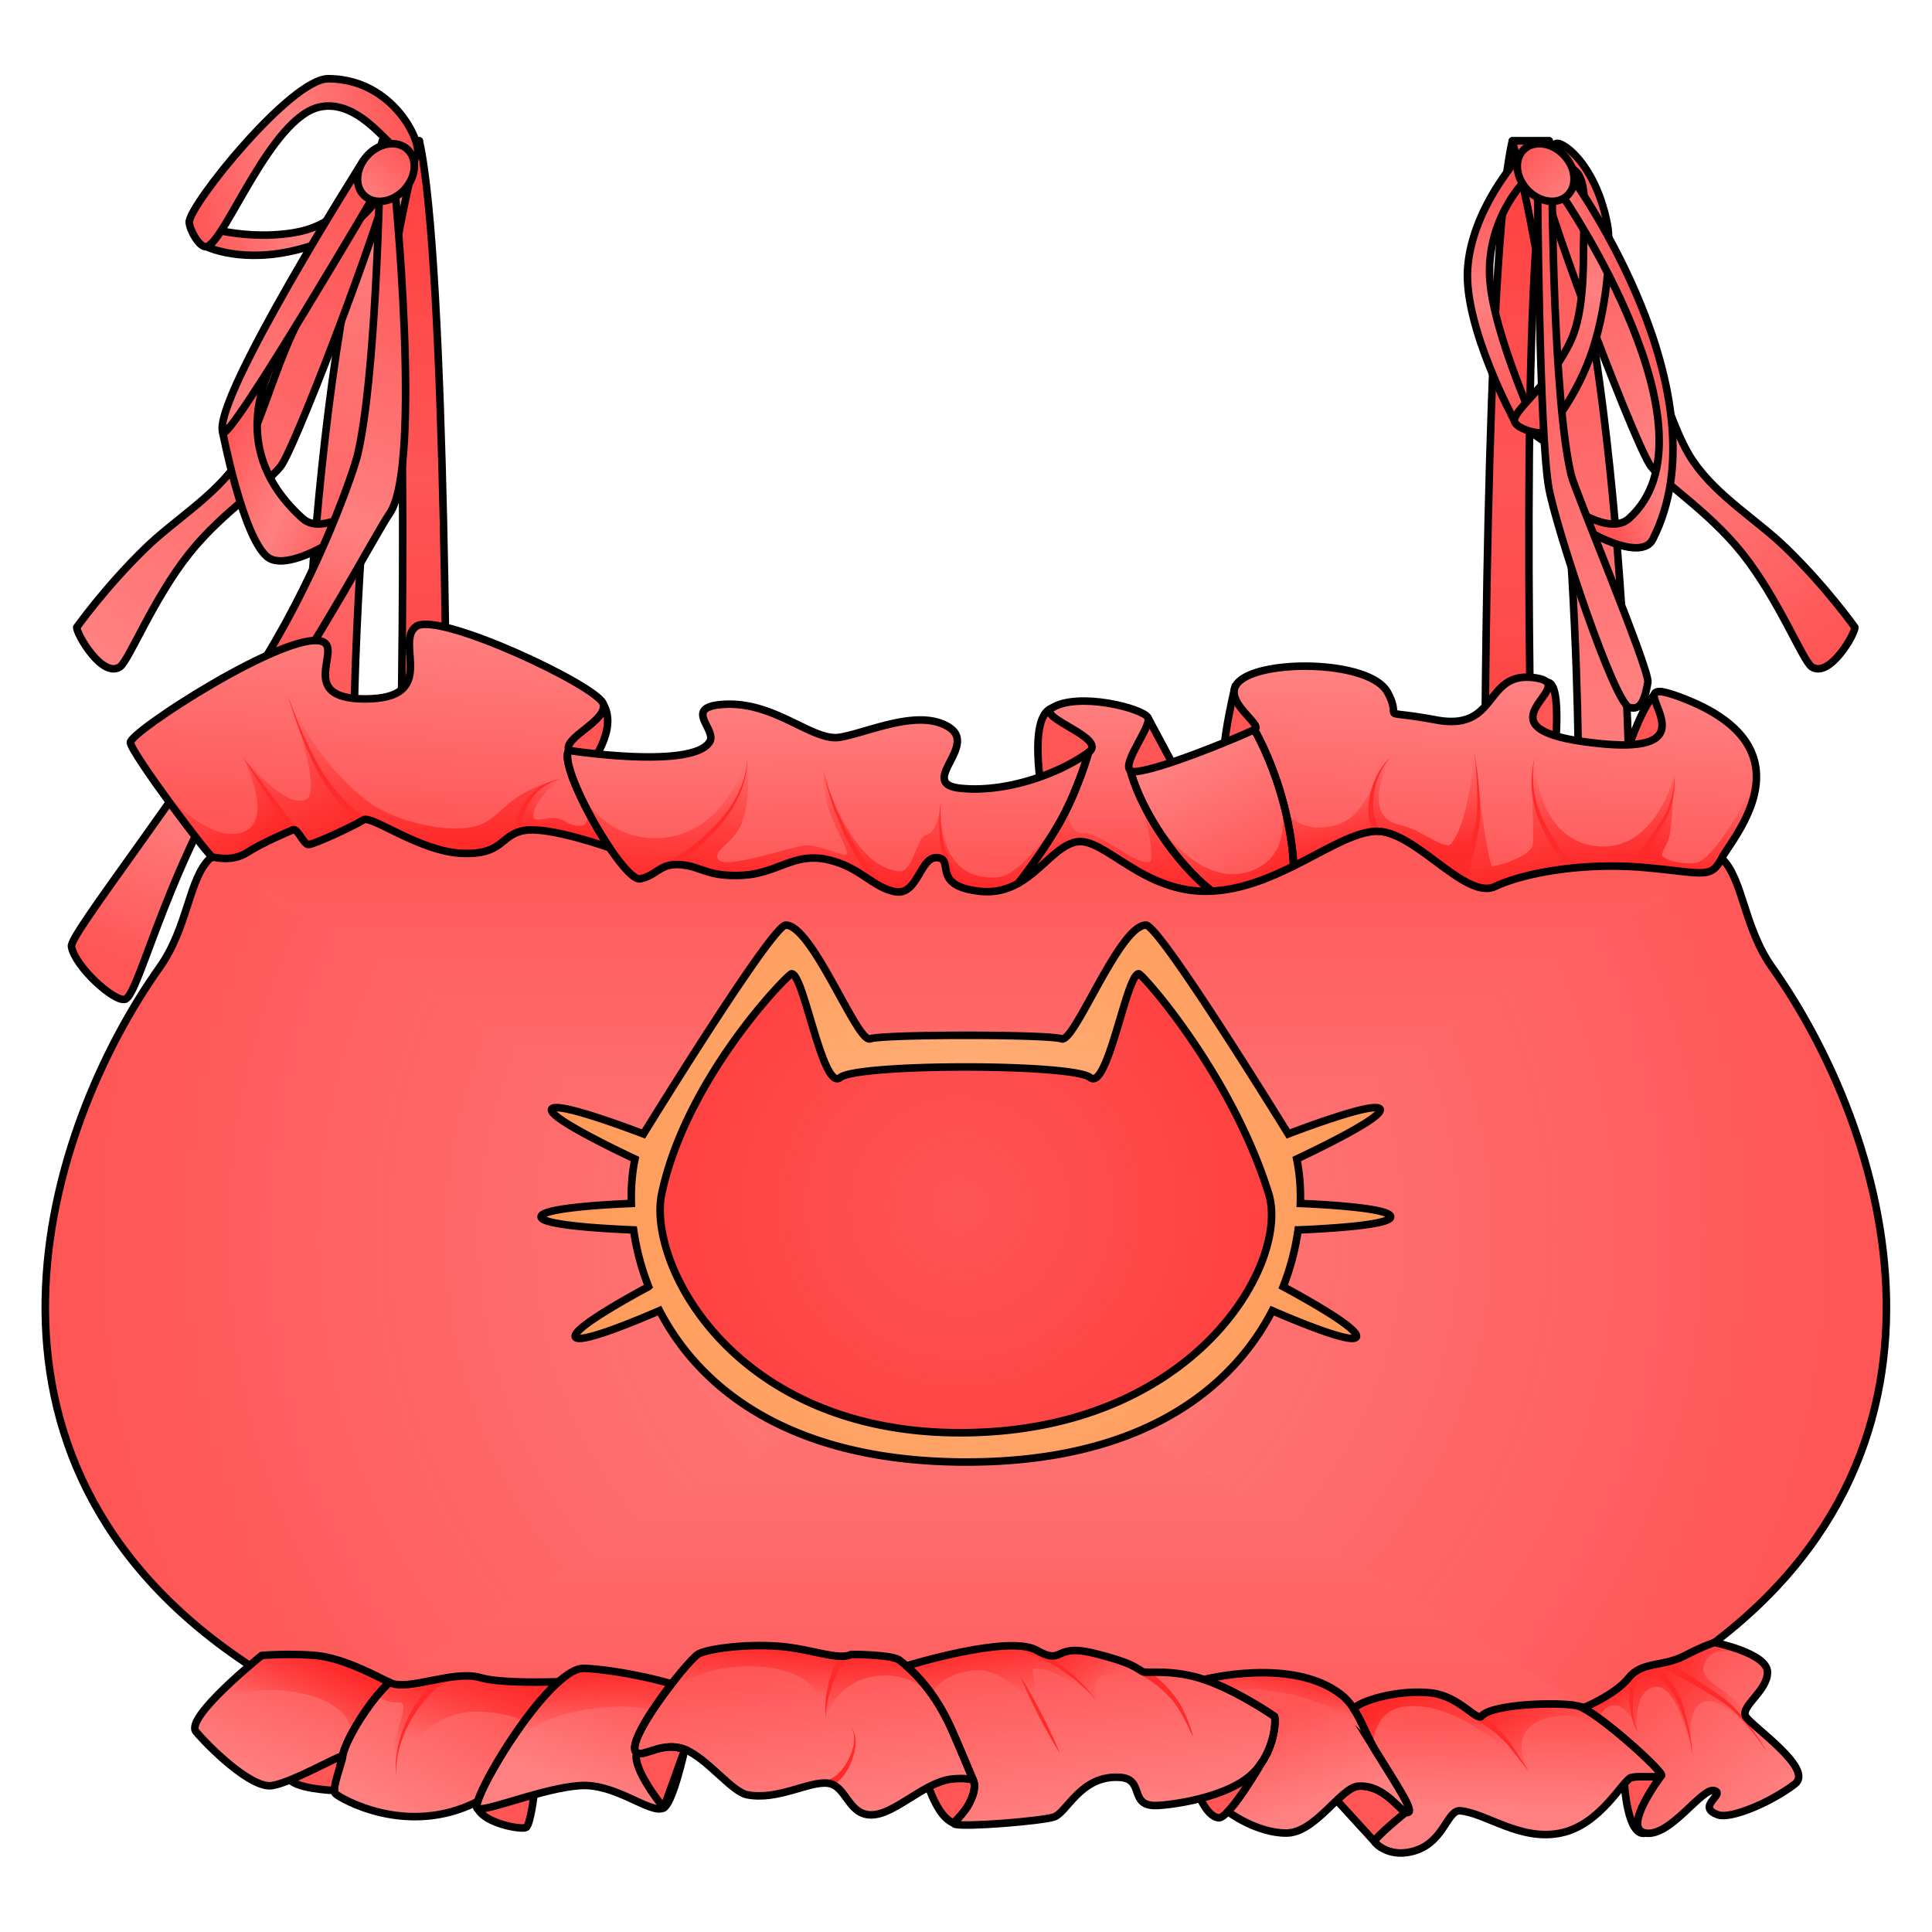 <svg xmlns="http://www.w3.org/2000/svg" xmlns:xlink="http://www.w3.org/1999/xlink" viewBox="0 0 256 256">
    <defs>
        <linearGradient id="innoGrad6">
            <stop offset="0" stop-color="#ff2a2a" stop-opacity="0"/>
            <stop offset="1" stop-color="#ff2a2a" stop-opacity=".402"/>
        </linearGradient>
        <linearGradient id="innoGrad7">
            <stop offset="0" stop-color="#ff2a2a" stop-opacity="0"/>
            <stop offset="1" stop-color="#ff2a2a" stop-opacity=".5"/>
        </linearGradient>
        <linearGradient id="innoGrad5">
            <stop offset="0" stop-color="#ff2a2a" stop-opacity=".502"/>
            <stop offset=".385" stop-color="#ff2a2a" stop-opacity="0"/>
            <stop offset=".577" stop-color="#ff2a2a" stop-opacity=".502"/>
            <stop offset=".77" stop-color="#ff2a2a" stop-opacity="0"/>
            <stop offset="1" stop-color="#ff2a2a" stop-opacity=".502"/>
        </linearGradient>
        <linearGradient id="innoGrad4">
            <stop offset="0" stop-color="#ff2a2a" stop-opacity=".502"/>
            <stop offset=".5" stop-color="#ff2a2a" stop-opacity="0"/>
            <stop offset="1" stop-color="#ff2a2a" stop-opacity=".502"/>
        </linearGradient>
        <linearGradient id="innoGrad3">
            <stop offset="0" stop-color="#ff2a2a"/>
            <stop offset="1" stop-color="#ff2a2a" stop-opacity="0"/>
        </linearGradient>
        <linearGradient id="innoGrad2">
            <stop offset="0" stop-color="#ff7f2a" stop-opacity="0"/>
            <stop offset="1" stop-color="#ff7f2a" stop-opacity=".502"/>
        </linearGradient>
        <linearGradient id="innoGrad1">
            <stop offset="0" stop-color="#ff2a2a" stop-opacity="0"/>
            <stop offset="1" stop-color="#ff2a2a" stop-opacity=".502"/>
        </linearGradient>
        <radialGradient id="radialGradient1139" cx="135.506" cy="186.841" r="79.465" fx="135.506" fy="186.841" gradientTransform="matrix(0 .578 -.58 0 235.449 94.955)" gradientUnits="userSpaceOnUse" xlink:href="#innoGrad1"/>
        <linearGradient id="linearGradient1162" x1="127.197" x2="127.197" y1="178.156" y2="246.185" gradientUnits="userSpaceOnUse" xlink:href="#innoGrad6"/>
        <linearGradient id="linearGradient1164" x1="129.466" x2="129.466" y1="189.246" y2="116.749" gradientUnits="userSpaceOnUse" xlink:href="#innoGrad7"/>
        <radialGradient id="radialGradient1182" cx="128.663" cy="178.455" r="55.609" fx="128.663" fy="178.455" gradientTransform="matrix(-2.359 0 0 -2.366 432.136 599.937)" gradientUnits="userSpaceOnUse" xlink:href="#innoGrad1"/>
        <radialGradient id="radialGradient1190" cx="129.848" cy="177.734" r="55.782" fx="129.848" fy="177.734" gradientTransform="matrix(0 2.313 -2.296 0 537.983 -123.337)" gradientUnits="userSpaceOnUse" xlink:href="#innoGrad1"/>
        <radialGradient id="radialGradient1215" cx="127.999" cy="171.553" r="60.893" fx="127.999" fy="171.553" gradientTransform="matrix(0 1 -1.008 0 300.875 43.554)" gradientUnits="userSpaceOnUse" xlink:href="#innoGrad2"/>
        <linearGradient id="linearGradient1244" x1="191.695" x2="197.612" y1="242.336" y2="254.268" gradientUnits="userSpaceOnUse" xlink:href="#innoGrad3"/>
        <linearGradient id="linearGradient1258" x1="173.962" x2="173.082" y1="239.479" y2="244.177" gradientUnits="userSpaceOnUse" xlink:href="#innoGrad3"/>
        <linearGradient id="linearGradient1266" x1="126.741" x2="128.013" y1="236.306" y2="244.171" gradientUnits="userSpaceOnUse" xlink:href="#innoGrad3"/>
        <linearGradient id="linearGradient1274" x1="73.8" x2="74.373" y1="239.134" y2="247.763" gradientUnits="userSpaceOnUse" xlink:href="#innoGrad3"/>
        <linearGradient id="linearGradient1282" x1="63.737" x2="59.555" y1="240.743" y2="252.632" gradientUnits="userSpaceOnUse" xlink:href="#innoGrad3"/>
        <linearGradient id="linearGradient1290" x1="52.79" x2="47.393" y1="241.359" y2="251.234" gradientUnits="userSpaceOnUse" xlink:href="#innoGrad3"/>
        <linearGradient id="linearGradient1298" x1="218.585" x2="221.499" y1="243.069" y2="247.95" gradientUnits="userSpaceOnUse" xlink:href="#innoGrad3"/>
        <linearGradient id="linearGradient1306" x1="225.625" x2="236.745" y1="238.215" y2="249.006" gradientUnits="userSpaceOnUse" xlink:href="#innoGrad3"/>
        <linearGradient id="linearGradient1314" x1="223.464" x2="225.859" y1="239.34" y2="250.727" gradientUnits="userSpaceOnUse" xlink:href="#innoGrad3"/>
        <linearGradient id="linearGradient1322" x1="227.982" x2="240.406" y1="238.068" y2="239.492" gradientUnits="userSpaceOnUse" xlink:href="#innoGrad3"/>
        <linearGradient id="linearGradient1330" x1="201.644" x2="208.188" y1="245.273" y2="253.89" gradientUnits="userSpaceOnUse" xlink:href="#innoGrad3"/>
        <linearGradient id="linearGradient1338" x1="139.838" x2="146.589" y1="236.745" y2="243.553" gradientUnits="userSpaceOnUse" xlink:href="#innoGrad3"/>
        <linearGradient id="linearGradient1346" x1="110.805" x2="111.266" y1="237.315" y2="245.644" gradientUnits="userSpaceOnUse" xlink:href="#innoGrad3"/>
        <linearGradient id="linearGradient1354" x1="98.556" x2="98.053" y1="236.003" y2="242.331" gradientUnits="userSpaceOnUse" xlink:href="#innoGrad3"/>
        <linearGradient id="linearGradient1362" x1="36.274" x2="31.81" y1="237.317" y2="246.665" gradientUnits="userSpaceOnUse" xlink:href="#innoGrad3"/>
        <linearGradient id="linearGradient1406" x1="28.923" x2="35.501" y1="255.231" y2="237.014" gradientUnits="userSpaceOnUse" xlink:href="#innoGrad1"/>
        <linearGradient id="linearGradient1414" x1="73.788" x2="79.071" y1="255.568" y2="239.912" gradientUnits="userSpaceOnUse" xlink:href="#innoGrad1"/>
        <linearGradient id="linearGradient1422" x1="48.207" x2="58.592" y1="260.101" y2="240.158" gradientUnits="userSpaceOnUse" xlink:href="#innoGrad1"/>
        <linearGradient id="linearGradient1430" x1="199.834" x2="200.031" y1="258.86" y2="246.028" gradientUnits="userSpaceOnUse" xlink:href="#innoGrad1"/>
        <linearGradient id="linearGradient1438" x1="185.275" x2="181.381" y1="256.055" y2="242.803" gradientUnits="userSpaceOnUse" xlink:href="#innoGrad1"/>
        <linearGradient id="linearGradient1446" x1="140.84" x2="138.203" y1="260.282" y2="236.504" gradientUnits="userSpaceOnUse" xlink:href="#innoGrad1"/>
        <linearGradient id="linearGradient1456" x1="114.287" x2="111.716" y1="260.122" y2="237.07" gradientUnits="userSpaceOnUse" xlink:href="#innoGrad1"/>
        <linearGradient id="linearGradient1464" x1="244.885" x2="229.918" y1="256.034" y2="237.242" gradientUnits="userSpaceOnUse" xlink:href="#innoGrad1"/>
        <linearGradient id="linearGradient1482" x1="12.33" x2="240.392" y1="114.615" y2="114.615" gradientUnits="userSpaceOnUse" xlink:href="#innoGrad3"/>
        <linearGradient id="linearGradient1484" x1="168.262" x2="161.636" y1="127.361" y2="112.234" gradientUnits="userSpaceOnUse" xlink:href="#innoGrad3"/>
        <linearGradient id="linearGradient1486" x1="148.478" x2="148.277" y1="128.421" y2="113.615" gradientUnits="userSpaceOnUse" xlink:href="#innoGrad3"/>
        <linearGradient id="linearGradient1488" x1="229.4" x2="236.077" y1="124.97" y2="112.697" gradientUnits="userSpaceOnUse" xlink:href="#innoGrad3"/>
        <linearGradient id="linearGradient1490" x1="42.086" x2="31.547" y1="118.859" y2="100.553" gradientUnits="userSpaceOnUse" xlink:href="#innoGrad3"/>
        <linearGradient id="linearGradient1492" x1="26.296" x2="17.206" y1="122.344" y2="110.276" gradientUnits="userSpaceOnUse" xlink:href="#innoGrad3"/>
        <linearGradient id="linearGradient1494" x1="53.822" x2="52.189" y1="122.479" y2="99.971" gradientUnits="userSpaceOnUse" xlink:href="#innoGrad3"/>
        <linearGradient id="linearGradient1496" x1="81.483" x2="82.29" y1="127.903" y2="110.547" gradientUnits="userSpaceOnUse" xlink:href="#innoGrad3"/>
        <linearGradient id="linearGradient1498" x1="100.194" x2="102.9" y1="127.361" y2="110.005" gradientUnits="userSpaceOnUse" xlink:href="#innoGrad3"/>
        <linearGradient id="linearGradient1500" x1="116.305" x2="116.731" y1="127.575" y2="110.276" gradientUnits="userSpaceOnUse" xlink:href="#innoGrad3"/>
        <linearGradient id="linearGradient1502" x1="127.489" x2="128.405" y1="127.626" y2="115.765" gradientUnits="userSpaceOnUse" xlink:href="#innoGrad3"/>
        <linearGradient id="linearGradient1504" x1="193.349" x2="194.29" y1="122.669" y2="109.327" gradientUnits="userSpaceOnUse" xlink:href="#innoGrad3"/>
        <linearGradient id="linearGradient1506" x1="206.5" x2="204.215" y1="126.818" y2="109.491" gradientUnits="userSpaceOnUse" xlink:href="#innoGrad3"/>
        <linearGradient id="linearGradient1508" x1="218.703" x2="217.884" y1="124.649" y2="109.734" gradientUnits="userSpaceOnUse" xlink:href="#innoGrad3"/>
        <linearGradient id="linearGradient1510" x1="181.55" x2="179.375" y1="123.022" y2="112.988" gradientUnits="userSpaceOnUse" xlink:href="#innoGrad3"/>
        <linearGradient id="linearGradient1512" x1="71.177" x2="72.014" y1="120.039" y2="112.24" gradientUnits="userSpaceOnUse" xlink:href="#innoGrad3"/>
        <linearGradient id="linearGradient1547" x1="160.982" x2="169.441" y1="109.078" y2="127.383" gradientUnits="userSpaceOnUse" xlink:href="#innoGrad1"/>
        <linearGradient id="linearGradient1555" x1="147.144" x2="147.101" y1="101.765" y2="123.596" gradientUnits="userSpaceOnUse" xlink:href="#innoGrad1"/>
        <linearGradient id="linearGradient1563" x1="204.371" x2="202.974" y1="99.752" y2="128.498" gradientUnits="userSpaceOnUse" xlink:href="#innoGrad1"/>
        <linearGradient id="linearGradient1571" x1="93.787" x2="93.881" y1="101.327" y2="127.597" gradientUnits="userSpaceOnUse" xlink:href="#innoGrad1"/>
        <linearGradient id="linearGradient1579" x1="51.4" x2="49.345" y1="90.775" y2="121.073" gradientUnits="userSpaceOnUse" xlink:href="#innoGrad1"/>
        <linearGradient id="linearGradient1605" x1="50.297" x2="50.297" y1="21.887" y2="117.928" gradientUnits="userSpaceOnUse" xlink:href="#innoGrad4"/>
        <linearGradient id="linearGradient1607" x1="50.297" x2="40.88" y1="21.887" y2="116.887" gradientUnits="userSpaceOnUse" xlink:href="#innoGrad1"/>
        <linearGradient id="linearGradient1656" x1="1.589" x2="44.646" y1="91.053" y2="28.315" gradientUnits="userSpaceOnUse" xlink:href="#innoGrad1"/>
        <linearGradient id="linearGradient1664" x1="17.089" x2="46.67" y1="32.858" y2="24.995" gradientUnits="userSpaceOnUse" xlink:href="#innoGrad4"/>
        <linearGradient id="linearGradient1672" x1="17.589" x2="50.59" y1="33.428" y2="24.996" gradientUnits="userSpaceOnUse" xlink:href="#innoGrad4"/>
        <linearGradient id="linearGradient1680" x1="22.34" x2="44.188" y1="63.303" y2="72.915" gradientUnits="userSpaceOnUse" xlink:href="#innoGrad4"/>
        <linearGradient id="linearGradient1696" x1="22.34" x2="41.525" y1="63.303" y2="27.557" gradientUnits="userSpaceOnUse" xlink:href="#innoGrad1"/>
        <linearGradient id="linearGradient1712" x1="44.061" x2=".522" y1="30.437" y2="136.574" gradientUnits="userSpaceOnUse" xlink:href="#innoGrad5"/>
        <linearGradient id="linearGradient1732" x1="6.786" x2="16.787" y1="51.304" y2="51.304" gradientUnits="userSpaceOnUse" xlink:href="#innoGrad1"/>
        <linearGradient id="linearGradient1784" x1="205.69" x2="201.773" y1="21.887" y2="116.886" gradientUnits="userSpaceOnUse" xlink:href="#innoGrad4"/>
        <linearGradient id="linearGradient1792" x1="215.12" x2="205.689" y1="116.886" y2="21.886" gradientUnits="userSpaceOnUse" xlink:href="#innoGrad1"/>
        <linearGradient id="linearGradient1800" x1="254.398" x2="211.341" y1="91.053" y2="28.316" gradientUnits="userSpaceOnUse" xlink:href="#innoGrad4"/>
        <linearGradient id="linearGradient1808" x1="207.148" x2="205.98" y1="27.944" y2="61.627" gradientUnits="userSpaceOnUse" xlink:href="#innoGrad4"/>
        <linearGradient id="linearGradient1816" x1="210.94" x2="205.98" y1="21.887" y2="61.627" gradientUnits="userSpaceOnUse" xlink:href="#innoGrad4"/>
        <linearGradient id="linearGradient1824" x1="211.417" x2="225.783" y1="53.649" y2="48.225" gradientUnits="userSpaceOnUse" xlink:href="#innoGrad4"/>
        <linearGradient id="linearGradient1832" x1="224.773" x2="211.341" y1="98.12" y2="28.316" gradientUnits="userSpaceOnUse" xlink:href="#innoGrad1"/>
        <linearGradient id="linearGradient1840" x1="-167.866" x2="-157.866" y1="135.842" y2="135.842" gradientUnits="userSpaceOnUse" xlink:href="#innoGrad1"/>
    </defs>
    <g stroke-width="1.073" transform="matrix(.932 0 0 .932 8.685 -1.732)">
        <path fill="#f55" d="M54.214 116.886s0-77.833-3.917-95h-5.25c4.475 16.166 2.417 95 2.417 95z"/>
        <path fill="url(#linearGradient1605)" stroke="#000000" stroke-linejoin="round" stroke-miterlimit="10" d="M54.214 116.886s0-77.833-3.917-95h-5.25c4.475 16.166 2.417 95 2.417 95z"/>
        <path fill="#ff8080" d="M33.554 119.408s.16-61.856 11.493-97.521h5.25c-10.087 38.833-9.417 95-9.417 95z"/>
        <path fill="url(#linearGradient1607)" stroke="#000000" stroke-linejoin="round" stroke-miterlimit="10" d="M33.554 119.408s.16-61.856 11.493-97.521h5.25c-10.087 38.833-9.417 95-9.417 95z"/>
        <path fill="#ff8080" d="M1.589 91.053c0 1 3.625 7.25 6.125 5.625 1.275-.829 4.669-9.577 9.875-16.125 5.004-6.292 11.82-10.361 13.236-12.75 2.889-4.875 15.889-39.459 15.264-41.417-.397-1.245-7.468 9.784-13.357 21.831-3.375 6.901-5.134 14.84-8.143 19.211-3.494 5.076-9.043 8.285-13.25 12.375-5.738 5.58-9.75 11.25-9.75 11.25z"/>
        <path fill="url(#linearGradient1656)" stroke="#000000" stroke-linejoin="round" stroke-miterlimit="10" d="M1.589 91.053c0 1 3.625 7.25 6.125 5.625 1.275-.829 4.669-9.577 9.875-16.125 5.004-6.292 11.82-10.361 13.236-12.75 2.889-4.875 15.889-39.459 15.264-41.417-.397-1.245-7.468 9.784-13.357 21.831-3.375 6.901-5.134 14.84-8.143 19.211-3.494 5.076-9.043 8.285-13.25 12.375-5.738 5.58-9.75 11.25-9.75 11.25z"/>
        <path fill="#ff8080" d="M41.525 27.557s-1.287 6.174-9.227 7.412c-7.94 1.238-14.709-1.541-14.709-1.541l2.438 3.5s5.096 2.498 13.178.375 10.856-6.866 10.856-6.866z"/>
        <path fill="url(#linearGradient1664)" stroke="#000000" stroke-linejoin="round" stroke-miterlimit="10" d="M41.525 27.557s-1.287 6.174-9.227 7.412c-7.94 1.238-14.709-1.541-14.709-1.541l2.438 3.5s5.096 2.498 13.178.375 10.856-6.866 10.856-6.866z"/>
        <path fill="#ff8080" d="M37.339 13.053c10.625 0 14.524 11.968 12.006 11.13l-3.131-1.887c-1.84-1.701-5.497-6.144-10-5.243-7.083 1.416-13.582 19.388-16.188 19.875-.988.185-2.438-2.459-2.438-3.5.001-2.427 14.46-20.375 19.751-20.375z"/>
        <path fill="url(#linearGradient1672)" stroke="#000000" stroke-linejoin="round" stroke-miterlimit="10" d="M37.339 13.053c10.625 0 14.524 11.968 12.006 11.13l-3.131-1.887c-1.84-1.701-5.497-6.144-10-5.243-7.083 1.416-13.582 19.388-16.188 19.875-.988.185-2.438-2.459-2.438-3.5.001-2.427 14.46-20.375 19.751-20.375z"/>
        <path fill="#ff8080" d="M32.056 49.265l-3.945 6.347-5.771 7.691s2.875 15 6.375 17.75 15.068-5.625 15.347-7.5c.279-1.875-6.94 5.107-10.38 2-13.468-12.164-1.626-26.288-1.626-26.288z"/>
        <path fill="url(#linearGradient1680)" stroke="#000000" stroke-linejoin="round" stroke-miterlimit="10" d="M32.056 49.265l-3.945 6.347-5.771 7.691s2.875 15 6.375 17.75 15.068-5.625 15.347-7.5c.279-1.875-6.94 5.107-10.38 2-13.468-12.164-1.626-26.288-1.626-26.288z"/>
        <path fill="#ff8080" d="M42.23 24.87S20.927 58.503 22.339 63.303c.625 2.125 22.75-35.746 22.75-35.746z"/>
        <path fill="url(#linearGradient1696)" stroke="#000000" stroke-linejoin="round" stroke-miterlimit="10" d="M42.23 24.87S20.927 58.503 22.339 63.303c.625 2.125 22.75-35.746 22.75-35.746z"/>
        <path fill="#ff8080" d="M46.714 27.557s4.044 40.371-.604 47.246c-2.184 3.231-9.502 17.32-19.271 31.375-12.25 17.625-16.261 37.124-18.375 37.75-1.5.444-7.125-4.625-7.625-7.5-.3-1.723 15.925-21.989 27.625-41.125 7.824-12.798 12.484-26.41 13.047-28.75 2.558-10.625 3.135-38.238 3.135-38.238z"/>
        <path fill="url(#linearGradient1712)" stroke="#000000" stroke-linejoin="round" stroke-miterlimit="10" d="M46.714 27.557s4.044 40.371-.604 47.246c-2.184 3.231-9.502 17.32-19.271 31.375-12.25 17.625-16.261 37.124-18.375 37.75-1.5.444-7.125-4.625-7.625-7.5-.3-1.723 15.925-21.989 27.625-41.125 7.824-12.798 12.484-26.41 13.047-28.75 2.558-10.625 3.135-38.238 3.135-38.238z"/>
        <ellipse cx="45.548" cy="26.386" fill="#ff8080" rx="4.5" ry="3.583" transform="rotate(-46.976 45.55 26.385)"/>
        <ellipse cx="11.786" cy="51.304" fill="url(#linearGradient1732)" stroke="#000000" stroke-linejoin="round" stroke-miterlimit="10" rx="4.5" ry="3.583" transform="rotate(-46.977)"/>
    </g>
    <g stroke-width="1.073" transform="matrix(.932 0 0 .932 8.685 -1.732)">
        <path fill="#f55" d="M201.773 116.886s0-77.833 3.916-95h5.25c-4.475 16.166-2.416 95-2.416 95z"/>
        <path fill="url(#linearGradient1784)" stroke="#000000" stroke-linejoin="round" stroke-miterlimit="10" d="M201.773 116.886s0-77.833 3.916-95h5.25c-4.475 16.166-2.416 95-2.416 95z"/>
        <path fill="#ff8080" d="M222.434 119.408s-.16-61.856-11.494-97.521h-5.25c10.088 38.833 9.418 95 9.418 95z"/>
        <path fill="url(#linearGradient1792)" stroke="#000000" stroke-linejoin="round" stroke-miterlimit="10" d="M222.434 119.408s-.16-61.856-11.494-97.521h-5.25c10.088 38.833 9.418 95 9.418 95z"/>
        <path fill="#ff8080" d="M254.398 91.053c0 1-3.625 7.25-6.125 5.625-1.275-.829-4.67-9.577-9.875-16.125-5.004-6.292-11.82-10.361-13.236-12.75-2.889-4.875-15.889-39.459-15.264-41.417.396-1.245 7.467 9.784 13.357 21.831 3.375 6.901 5.133 14.84 8.143 19.211 3.494 5.076 9.043 8.285 13.25 12.375 5.739 5.58 9.75 11.25 9.75 11.25z"/>
        <path fill="url(#linearGradient1800)" stroke="#000000" stroke-linejoin="round" stroke-miterlimit="10" d="M254.398 91.053c0 1-3.625 7.25-6.125 5.625-1.275-.829-4.67-9.577-9.875-16.125-5.004-6.292-11.82-10.361-13.236-12.75-2.889-4.875-15.889-39.459-15.264-41.417.396-1.245 7.467 9.784 13.357 21.831 3.375 6.901 5.133 14.84 8.143 19.211 3.494 5.076 9.043 8.285 13.25 12.375 5.739 5.58 9.75 11.25 9.75 11.25z"/>
        <path fill="#ff8080" d="M207.148 27.944s-4.963 5.079-4.684 13.109c.279 8.031 7.412 23.333 7.412 23.333l-3.896-2.759s-7.205-13.237-6.641-21.575c.563-8.337 7.018-15.509 7.018-15.509z"/>
        <path fill="url(#linearGradient1808)" stroke="#000000" stroke-linejoin="round" stroke-miterlimit="10" d="M207.148 27.944s-4.963 5.079-4.684 13.109c.279 8.031 7.412 23.333 7.412 23.333l-3.896-2.759s-7.205-13.237-6.641-21.575c.563-8.337 7.018-15.509 7.018-15.509z"/>
        <path fill="#ff8080" d="M219.215 33.803c-2-10.436-8.594-13.111-7.297-10.796l2.557 3.006c2.018 1.487 1.379 6.073 1.342 10.665-.023 2.829.08 9.48-1.756 13.5-2.85 6.245-8.088 9.837-8.08 11.45.004 1.005 2.873 1.932 3.896 1.735 1.156-.221 5.125-5.357 7.244-11.81 2.248-6.837 2.606-15.077 2.094-17.75z"/>
        <path fill="url(#linearGradient1816)" stroke="#000000" stroke-linejoin="round" stroke-miterlimit="10" d="M219.215 33.803c-2-10.436-8.594-13.111-7.297-10.796l2.557 3.006c2.018 1.487 1.379 6.073 1.342 10.665-.023 2.829.08 9.48-1.756 13.5-2.85 6.245-8.088 9.837-8.08 11.45.004 1.005 2.873 1.932 3.896 1.735 1.156-.221 5.125-5.357 7.244-11.81 2.248-6.837 2.606-15.077 2.094-17.75z"/>
        <path fill="#ff8080" d="M213.049 30.024l1.418-2.467s21.709 30.329 11.186 50.996c-2.02 3.966-13.447-3.125-13.727-5-.277-1.875 6.941 5.107 10.381 2 13.466-12.164-9.258-45.529-9.258-45.529z"/>
        <path fill="url(#linearGradient1824)" stroke="#000000" stroke-linejoin="round" stroke-miterlimit="10" d="M213.049 30.024l1.418-2.467s21.709 30.329 11.186 50.996c-2.02 3.966-13.447-3.125-13.727-5-.277-1.875 6.941 5.107 10.381 2 13.466-12.164-9.258-45.529-9.258-45.529z"/>
        <path fill="#ff8080" d="M209.273 27.557s.23 36.206 1.625 43.746c1.109 6 9.293 30.49 11.408 31.117 1.5.443 2.158-.676 2.658-3.551.299-1.723-10.342-27.142-10.904-29.481-2.557-10.625-2.719-41.072-2.719-41.072z"/>
        <path fill="url(#linearGradient1832)" stroke="#000000" stroke-linejoin="round" stroke-miterlimit="10" d="M209.273 27.557s.23 36.206 1.625 43.746c1.109 6 9.293 30.49 11.408 31.117 1.5.443 2.158-.676 2.658-3.551.299-1.723-10.342-27.142-10.904-29.481-2.557-10.625-2.719-41.072-2.719-41.072z"/>
        <ellipse cx="210.439" cy="26.386" fill="#ff8080" rx="4.5" ry="3.583" transform="rotate(-133.024 210.436 26.387)"/>
        <ellipse cx="-162.866" cy="135.842" fill="url(#linearGradient1840)" stroke="#000000" stroke-linejoin="round" stroke-miterlimit="10" rx="4.5" ry="3.583" transform="rotate(-133.023)"/>
    </g>
    <g stroke-width="1.073">
        <path fill="#f55" d="M61.638 116.58h148.145v87.48H61.638z"/>
        <path fill="url(#radialGradient1139)" d="M56.808 126.927h158.93v93.849H56.808z" transform="matrix(.932 0 0 .932 8.685 -1.732)"/>
        <path fill="#ff8080" d="M43.241 227.82l-10.74-7.5c-40.295-27.03-26.568-70.644-11.343-92.126 3.78-5.332 3.824-11.737 6.682-14.448l18.952-6.525h162.415l18.954 6.525c2.858 2.711 2.902 9.116 6.682 14.448 15.223 21.482 28.951 65.097-11.343 92.126l-10.74 7.5zm124.885-69.643c-4.927-15.846-16.756-29.129-17.212-29.129-1.626-.002-4.111 15.614-6.441 13.75-2.33-1.865-30.795-1.865-33.125 0-2.33 1.864-4.815-13.752-6.44-13.75-.457 0-13.95 13.75-17.212 29.13-1.976 9.322 9.619 32.023 40.214 31.692 30.596-.331 43.045-22.594 40.216-31.693z"/>
        <path fill="url(#linearGradient1162)" d="M147.316 202.089c-5.49 2.074-11.941 3.383-19.412 3.464-7.594.082-14.084-1.169-19.568-3.249l-71.265 43.963H218.93z" transform="matrix(.932 0 0 .932 8.685 -1.732)"/>
        <path fill="url(#linearGradient1164)" d="M103.228 140.303c1.743-.003 4.409 16.75 6.909 14.75s33.036-2 35.536 0 5.166-14.753 6.91-14.75c.427 0 10.087 10.79 16.071 24.791l66.799-41.208-20.334-7H40.88l-20.332 7 66.266 40.879c5.231-13.55 15.992-24.462 16.414-24.462z" transform="matrix(.932 0 0 .932 8.685 -1.732)"/>
        <path fill="url(#radialGradient1182)" d="M84.763 171.553c.49-2.31 1.2-4.582 2.051-6.787l-66.266-40.879c-3.066 2.909-3.113 9.78-7.168 15.5-16.333 23.047-31.06 69.837 12.168 98.834l11.523 8.047 71.265-43.963c-18.217-6.909-25.203-23.066-23.573-30.752z" transform="matrix(.932 0 0 .932 8.685 -1.732)"/>
        <path fill="url(#radialGradient1190)" d="M242.621 139.386c-4.055-5.72-4.102-12.591-7.168-15.5l-66.799 41.208a67.417 67.417 0 0 1 2.394 6.459c2.345 7.54-5.101 23.495-23.731 30.536l71.613 44.178 11.523-8.047c43.227-28.997 28.5-75.787 12.168-98.834z" transform="matrix(.932 0 0 .932 8.685 -1.732)"/>
        <path fill="#ffb380" d="M172.031 162.996a33.476 33.476 0 0 1-1.979 7.517c2.06 1.104 10.176 5.54 9.697 6.657-.455 1.06-8.445-2.3-11.14-3.472-5.433 10.484-17.49 20.077-40.61 20.056-23.107-.02-35.162-9.597-40.6-20.06-2.685 1.166-10.695 4.536-11.15 3.476-.48-1.117 7.655-5.562 9.703-6.66-1-2.545-1.64-5.09-1.985-7.515-2.706-.106-12.357-.564-12.263-1.756.093-1.177 9.216-1.64 11.962-1.752-.06-2.16.118-4.158.484-5.887-2.674-1.261-11.575-5.552-11.048-6.61.528-1.055 9.495 2.264 12.173 3.284 1.81-2.933 17.119-27.674 18.86-27.673 3.535 0 9.476 15.69 11.186 15.069 1.71-.622 23.646-.622 25.356 0 1.71.621 7.65-15.07 11.186-15.07 1.74 0 17.05 24.741 18.859 27.674 2.678-1.02 11.644-4.34 12.173-3.283.527 1.057-8.375 5.348-11.048 6.609.364 1.729.544 3.726.485 5.887 2.745.113 11.868.575 11.96 1.752.094 1.19-9.55 1.65-12.26 1.757zm-3.905-4.819c-4.927-15.846-16.756-29.129-17.212-29.129-1.626-.002-4.111 15.614-6.441 13.75-2.33-1.865-30.795-1.865-33.125 0-2.33 1.864-4.815-13.752-6.44-13.75-.457 0-13.95 13.75-17.212 29.13-1.976 9.322 9.619 32.023 40.214 31.692 30.596-.331 43.045-22.594 40.216-31.693z"/>
        <path fill="url(#radialGradient1215)" stroke="#000000" stroke-miterlimit="10" d="M175.238 176.722a35.914 35.914 0 0 1-2.123 8.065c2.209 1.184 10.916 5.943 10.402 7.141-.488 1.137-9.059-2.468-11.951-3.724-5.828 11.247-18.762 21.538-43.566 21.516-24.789-.022-37.722-10.296-43.555-21.521-2.881 1.251-11.474 4.867-11.963 3.729-.514-1.198 8.213-5.967 10.41-7.145a35.915 35.915 0 0 1-2.129-8.062c-2.904-.113-13.257-.605-13.156-1.884.1-1.262 9.887-1.758 12.833-1.879-.065-2.318.126-4.461.519-6.316-2.869-1.353-12.418-5.956-11.852-7.09.566-1.133 10.186 2.428 13.059 3.522 1.941-3.146 18.365-29.689 20.232-29.688 3.793 0 10.167 16.833 12.001 16.166 1.834-.667 25.368-.667 27.202 0 1.834.667 8.207-16.166 12-16.166 1.867-.001 18.291 26.542 20.232 29.688 2.873-1.095 12.492-4.655 13.059-3.522.566 1.134-8.984 5.738-11.852 7.09.391 1.855.584 3.998.52 6.316 2.945.121 12.732.617 12.832 1.879.1 1.278-10.246 1.771-13.154 1.885zm-4.19-5.169c-5.285-17-17.975-31.25-18.465-31.25-1.744-.003-4.41 16.75-6.91 14.75s-33.036-2-35.536 0-5.166-14.753-6.909-14.75c-.49 0-14.966 14.75-18.465 31.25-2.12 10.001 10.319 34.355 43.142 34 32.823-.355 46.178-24.239 43.143-34z" transform="matrix(.932 0 0 .932 8.685 -1.732)"/>
        <path fill="none" stroke="#000000" stroke-miterlimit="10" d="M37.072 246.267l-11.523-8.047c-43.228-28.997-28.501-75.787-12.168-98.834 4.055-5.72 4.102-12.591 7.168-15.5l20.332-7H215.12l20.334 7c3.066 2.909 3.113 9.78 7.168 15.5 16.332 23.047 31.059 69.837-12.168 98.834l-11.523 8.047z" transform="matrix(.932 0 0 .932 8.685 -1.732)"/>
    </g>
    <g stroke-width="1.073">
        <path fill="#f55" stroke="#000000" stroke-miterlimit="10" d="M39.381 251.1l-1 5.333s-6.324-.23-6.62-1.907c-.297-1.677 7.62-3.426 7.62-3.426z" transform="matrix(.932 0 0 .932 8.685 -1.732)"/>
        <path fill="#ff8080" d="M45.394 232.749c-.156-.31-6.525 3.417-9.322 3.883-2.796.466-8.545-5.281-10.098-7.146-1.554-1.864 8.7-10.098 8.7-10.098s3.729-.312 7.147 0c3.417.311 7.301 2.33 9.787 3.573 0 0-1.695 1.414-3.884 4.86-2.189 3.446-2.33 4.928-2.33 4.928z"/>
        <path fill="url(#linearGradient1406)" d="M39.381 251.554c-.167-.333-7 3.666-10 4.166-3 .5-9.167-5.666-10.833-7.666-1.667-2 9.333-10.834 9.333-10.834s4-.334 7.667 0c3.666.334 7.833 2.5 10.5 3.834 0 0-1.819 1.516-4.167 5.213s-2.5 5.287-2.5 5.287z" transform="matrix(.932 0 0 .932 8.685 -1.732)"/>
        <path fill="#f55" stroke="#000000" stroke-linejoin="round" stroke-miterlimit="10" d="M66.603 257.021s-.514 4.309-1.139 4.656c-.625.347-5.801-.541-6.838-2.646s7.977-2.01 7.977-2.01z" transform="matrix(.932 0 0 .932 8.685 -1.732)"/>
        <path fill="#ff8080" d="M84.388 232.283c-1.215-.81 1.855-5.573 4.616-9.135-3.207-.936-8.38-1.947-11.607-2.05-4.816-.156-15.705 18.42-14.064 18.622 1.64.202 8.782-2.777 13.56-3.088 4.777-.311 9.36 3.884 11.069 2.952.865-.472 1.968-4.128 2.787-7.745-2.91-1.134-5.429 1.065-6.361.444z"/>
        <path fill="url(#linearGradient1414)" d="M81.214 251.054c-1.303-.868 1.99-5.978 4.952-9.8-3.44-1.004-8.989-2.089-12.452-2.2-5.166-.166-16.848 19.762-15.088 19.979 1.76.217 9.422-2.979 14.547-3.313 5.125-.334 10.041 4.167 11.875 3.167.928-.506 2.112-4.429 2.99-8.309-3.122-1.217-5.824 1.142-6.824.476z" transform="matrix(.932 0 0 .932 8.685 -1.732)"/>
        <path fill="#ff8080" d="M74.025 222.873c-3.593.1-8.189.082-10.298-.533-3.729-1.087-9.633 1.865-12.118.621 0 0-1.695 1.414-3.884 4.86-2.189 3.446-2.33 4.928-2.33 4.928.155.31-1.554 4.35-.933 4.97.53.53 9.408 5.847 18.846 1.018.922-2.987 6.368-12.01 10.717-15.864z"/>
        <path fill="url(#linearGradient1422)" d="M70.097 240.959c-3.855.107-8.785.088-11.048-.572-4-1.166-10.334 2.001-13 .667 0 0-1.819 1.516-4.167 5.213s-2.5 5.287-2.5 5.287c.167.333-1.667 4.666-1 5.333.568.568 10.092 6.272 20.218 1.091.989-3.204 6.831-12.885 11.497-17.019z" transform="matrix(.932 0 0 .932 8.685 -1.732)"/>
        <path fill="#f55" stroke="#000000" stroke-linejoin="round" stroke-miterlimit="10" d="M81.214 251.054c-.75 2.249 3.834 7.833 3.834 7.833l2.99-8.309c.001 0-6.073-1.773-6.824.476zM190.57 259.509v0c-1.048-.422-3.199-3.945-6.773-3.706-.889.06-1.918.926-3.06 2.011l5.396 5.906c-.168-.5 4.437-4.211 4.437-4.211z" transform="matrix(.932 0 0 .932 8.685 -1.732)"/>
        <path fill="#f55" stroke="#000000" stroke-miterlimit="10" d="M222.633 254.553c-.245.053-.583.39-1.009.885l-.001.001s.422 7.695 3.01 7.031c-3.5-.584 2.25-8.167 2.25-8.167-.584.333-3.084 0-4.25.25z" transform="matrix(.932 0 0 .932 8.685 -1.732)"/>
        <path fill="#ff8080" d="M209.064 226.067c-2.408-.543-11.397-.27-12.717 1.361-.6.74-2.958-2.63-6.626-3.07-4.419-.529-9.66 1.096-10.309 2.11l-.005.01c1.123 1.729 1.84 3.847 2.856 5.494 2.683 4.344 4.933 7.702 4.427 8.156-.1.09-.224.094-.369.036h.001s-4.292 3.46-4.137 3.926c.078.233 2.097 2.33 5.593 1.087 3.64-1.295 4.04-5.359 5.748-5.204 3.419.31 7.923 4.039 13.283 2.952 5.36-1.087 8.31-7.147 9.4-7.38 1.086-.233 3.417.078 3.96-.233.545-.31-8.696-8.701-11.105-9.245z"/>
        <path fill="url(#linearGradient1430)" d="M214.967 244.386c-2.584-.583-12.227-.29-13.643 1.46-.643.793-3.174-2.821-7.109-3.293-4.74-.568-10.363 1.175-11.059 2.262l-.005.012c1.204 1.854 1.973 4.127 3.063 5.894 2.879 4.66 5.293 8.262 4.75 8.75-.107.097-.24.1-.396.038l.001.001s-4.605 3.711-4.438 4.211c.084.25 2.25 2.5 6 1.166 3.904-1.389 4.334-5.749 6.166-5.583 3.668.333 8.5 4.333 14.25 3.167 5.75-1.166 8.916-7.667 10.084-7.917 1.166-.25 3.666.083 4.25-.25.584-.333-9.33-9.335-11.914-9.918z" transform="matrix(.932 0 0 .932 8.685 -1.732)"/>
        <path fill="#ff8080" d="M182.263 231.971c-1.438-2.328-2.257-5.618-4.505-7.38-6.449-5.049-18.177-2.018-18.177-2.018 4.42 1.487 9.321 4.893 9.321 4.893.187.436.089 3.545-1.759 6.208l.004-.001s-2.606 4.513-4.421 6.406v.007s3.768 2.838 7.73 2.838c3.884 0 7.225-6.059 9.554-6.215 3.826-.255 5.904 4.118 6.681 3.419.506-.456-1.744-3.813-4.428-8.157z"/>
        <path fill="url(#linearGradient1438)" d="M186.215 250.72c-1.543-2.498-2.422-6.027-4.834-7.917-6.918-5.417-19.5-2.166-19.5-2.166 4.742 1.596 10 5.25 10 5.25.2.467.095 3.803-1.887 6.66l.004-.002s-2.796 4.842-4.743 6.873l.001.007s4.041 3.045 8.291 3.045c4.168 0 7.752-6.5 10.25-6.667 4.105-.274 6.334 4.417 7.168 3.667.543-.489-1.871-4.09-4.75-8.75z" transform="matrix(.932 0 0 .932 8.685 -1.732)"/>
        <path fill="#f55" stroke="#000000" stroke-miterlimit="10" d="M161.342 257.557s1.039 2.497 2.539 2.746c1.5.249 6.117-7.758 6.117-7.758z" transform="matrix(.932 0 0 .932 8.685 -1.732)"/>
        <path fill="#ff8080" d="M168.902 227.466s-4.901-3.406-9.321-4.893c-4.07-1.371-7.669-.824-8.078-1.01-.856-.388-1.165-1.165-6.603-2.486-5.437-1.32-3.807 1.709-7.536-.388-3.728-2.098-17.237 2.088-17.237 2.088l.001.005c2.013 1.756 4.217 4.407 6.038 8.516.967 2.181 2.807 6.608 2.807 6.608.55 1.148-.423 3.057-.973 3.824-.847 1.18-1.639 1.856-1.645 1.862.077.09.149.15.213.168 1.476.387 11.273-.414 13.06-.95 1.785-.534 3.562-5.653 8.845-5.264 3.261.24 1.087 3.806 4.738 3.729 1.826-.04 8.671-.921 12.196-3.729 3.524-2.807 3.728-7.535 3.495-8.08z"/>
        <path fill="url(#linearGradient1446)" d="M171.881 245.887s-5.258-3.654-10-5.25c-4.367-1.471-8.227-.884-8.666-1.083-.918-.416-1.25-1.25-7.084-2.667-5.832-1.417-4.084 1.833-8.084-.417s-18.492 2.241-18.492 2.241l.001.005c2.16 1.884 4.524 4.728 6.478 9.136 1.037 2.34 3.011 7.089 3.011 7.089.59 1.232-.454 3.28-1.044 4.103-.909 1.266-1.758 1.991-1.765 1.997.083.097.16.161.229.18 1.583.416 12.094-.444 14.01-1.018 1.916-.574 3.822-6.065 9.49-5.648 3.498.258 1.166 4.083 5.082 4 1.959-.042 9.303-.988 13.084-4 3.781-3.011 4-8.084 3.75-8.668z" transform="matrix(.932 0 0 .932 8.685 -1.732)"/>
        <path fill="#f55" stroke="#000000" stroke-miterlimit="10" d="M122.699 255.939s.723 2.064 1.682 3.447 1.854 1.654 1.854 1.654.854-.728 1.766-1.998c.591-.822 1.634-2.87 1.044-4.103-1.498-3.134-6.346 1-6.346 1z" transform="matrix(.932 0 0 .932 8.685 -1.732)"/>
        <path fill="#ff8080" d="M92.467 219.249c-1.709 1.225-9.943 11.79-8.08 13.033.933.62 3.45-1.577 6.362-.444 2.915 1.136 6.222 5.603 8.243 6.006 4.039.806 8.233-1.835 10.72-1.524 2.485.31 2.641 4.194 5.748 4.194s6.935-4.296 10.64-4.742c1.899-.229 2.873.132 2.873.132s-1.84-4.427-2.807-6.608c-2.11-4.758-4.732-7.569-6.977-9.289-.992-.76-6.369-.76-6.369-.76-1.637.847-5.366-.732-9.439-1.066-4.818-.391-9.988.403-10.914 1.068z"/>
        <path fill="url(#linearGradient1456)" d="M89.881 237.071c-1.833 1.315-10.667 12.649-8.667 13.982 1 .666 3.701-1.692 6.824-.476 3.127 1.219 6.675 6.011 8.843 6.443 4.333.865 8.833-1.968 11.5-1.635 2.667.333 2.834 4.5 6.167 4.5 3.333 0 7.44-4.609 11.415-5.088 2.037-.245 3.082.142 3.082.142s-1.974-4.749-3.011-7.089c-2.263-5.105-5.077-8.12-7.485-9.965-1.064-.815-6.833-.815-6.833-.815-1.756.908-5.757-.786-10.126-1.144-5.169-.42-10.715.432-11.709 1.145z" transform="matrix(.932 0 0 .932 8.685 -1.732)"/>
        <path fill="#ff8080" d="M231.356 227.466c-.778-1.32 2.95-3.418 2.874-5.903-.078-2.485-7.018-3.896-7.018-3.896s-1.243.36-4.05 1.798c-2.808 1.437-5.594.7-7.341 2.913-1.748 2.214-6.036 3.974-6.038 3.974 3.134 1.576 10.888 8.675 10.389 8.96 0 0-5.36 7.068-2.098 7.612 3.263.544 7.458-6.059 9.089-5.633 1.631.426-2.552 2.148.544 3.224 1.608.56 6.833-1.553 10.157-4.092 2.627-2.005-5.731-7.637-6.508-8.957z"/>
        <path fill="url(#linearGradient1464)" d="M238.881 245.887c-.834-1.416 3.166-3.667 3.084-6.333-.084-2.666-7.529-4.18-7.529-4.18s-1.334.387-4.346 1.929-6 .75-7.875 3.125-6.475 4.263-6.477 4.264c3.362 1.69 11.681 9.306 11.145 9.611 0 0-5.75 7.583-2.25 8.167 3.5.584 8-6.5 9.75-6.043 1.75.457-2.738 2.304.584 3.459 1.725.6 7.33-1.666 10.896-4.39 2.819-2.151-6.148-8.193-6.982-9.609z" transform="matrix(.932 0 0 .932 8.685 -1.732)"/>
        <g>
            <path fill="url(#linearGradient1362)" d="M40.635 248.396c.325-.612.733-1.32 1.246-2.129 2.348-3.697 4.167-5.213 4.167-5.213-2.667-1.334-6.834-3.5-10.5-3.834-3.667-.334-7.667 0-7.667 0s-5.079 4.079-7.811 7.321c0 0 4.976-3.544 12.989-2.041 8.013 1.503 7.576 5.896 7.576 5.896z" transform="matrix(.932 0 0 .932 8.685 -1.732)"/>
            <path fill="url(#linearGradient1354)" d="M110.805 237.314c-2.025.197-5.486-1.082-9.215-1.387-5.168-.422-10.715.431-11.708 1.144-.855.613-3.233 3.406-5.324 6.348 0 0 4.712-5.534 14.942-4.537 8.576.836 8.628 7.088 8.628 7.088s-.33-2 .67-4.997 2.007-3.663 2.007-3.663" transform="matrix(.932 0 0 .932 8.685 -1.732)"/>
            <path fill="url(#linearGradient1346)" d="M108.128 245.97s-.33-2 .67-4.997 2.007-3.663 2.007-3.663v.005a2.49 2.49 0 0 0 .911-.243s5.769 0 6.833.815c1.763 1.35 3.743 3.326 5.565 6.291 0 0-2.782-4.715-8.676-4.054-5.894.661-7.31 5.846-7.31 5.846z" transform="matrix(.932 0 0 .932 8.685 -1.732)"/>
            <path fill="url(#linearGradient1338)" d="M146.59 243.553s-2.629-3.091-5.25-4.791c-2.621-1.7-5.625-2.879-5.625-2.88.947.076 1.75.261 2.332.588 4 2.25 2.252-1 8.084.417 5.834 1.417 6.166 2.251 7.084 2.667.439.199 4.299-.388 8.666 1.083 1.011.34 2.045.773 3.047 1.245 0 0-.969-.912-8.213-1.049-.988-.019-2.539.869-3.799.667-2.205-.353-4.139-1.843-5.041-1.614-2.362.598-1.285 3.667-1.285 3.667z" transform="matrix(.932 0 0 .932 8.685 -1.732)"/>
            <path fill="url(#linearGradient1330)" d="M208.188 253.89l-2.875-3.96c-1.742-2.399-5.025-4.333-5.025-4.333l.003.004c.498.332.847.477 1.034.245 1.416-1.75 11.059-2.043 13.643-1.46 1.363.308 4.771 2.961 7.598 5.446 0 0-5.83-5.449-12.002-3.707-6.172 1.742-2.376 7.765-2.376 7.765z" transform="matrix(.932 0 0 .932 8.685 -1.732)"/>
            <path fill="url(#linearGradient1322)" d="M241.965 251.069s-3.084-5.183-6.352-7.517c-3.27-2.334-8.707-5.239-8.707-5.239l-.212.045c1.088-.216 2.24-.464 3.396-1.056 3.012-1.542 4.346-1.929 4.346-1.929s5.518 1.121 7.106 3.134c0 0-7.282-4.366-8.604.117-.64 2.17 2.669 3.061 5 5.563 2.486 2.669 4.027 6.882 4.027 6.882z" transform="matrix(.932 0 0 .932 8.685 -1.732)"/>
            <path fill="url(#linearGradient1314)" d="M231.215 251.428s.063-2.178-1.375-6.557c-1.439-4.379-4.48-6.233-4.48-6.233v-.002c-.679.161-1.316.365-1.896.704l.002.003s-.93 1.877-.93 4.405c0 2.528.93 4.406.93 4.406s-.805-6.011 2.563-6.467c3.368-.456 5.186 9.741 5.186 9.741z" transform="matrix(.932 0 0 .932 8.685 -1.732)"/>
            <path fill="url(#linearGradient1306)" d="M241.965 251.069s-3.084-5.183-6.352-7.517c-3.27-2.334-8.707-5.239-8.707-5.239l-.212.045c-.458.091-.904.175-1.335.277v.002s3.041 1.854 4.48 6.233c1.438 4.379 1.375 6.557 1.375 6.557s-1.109-7.008 1.848-7.678c3.313-.749 8.903 7.32 8.903 7.32z" transform="matrix(.932 0 0 .932 8.685 -1.732)"/>
            <path fill="url(#linearGradient1298)" d="M223.465 248.154s-.93-1.878-.93-4.406c0-2.528.93-4.405.93-4.405l-.002-.003a4.37 4.37 0 0 0-1.248 1.088c-1.875 2.375-6.477 4.264-6.477 4.264l2.703 2.331s-.841-1.332.621-2.331c2.751-1.879 4.403 3.462 4.403 3.462z" transform="matrix(.932 0 0 .932 8.685 -1.732)"/>
            <path fill="url(#linearGradient1290)" d="M54.104 240.399c-3.139.518-6.35 1.509-8.056.654 0 0-.701.586-1.791 1.907.948.444 1.443 1.004 3.055.914 1.648-.093-.041 3.067-.653 6.125-.411 2.049.355 4.4.355 4.4s-.552-3.57 1.825-8.098c2.377-4.528 5.266-5.901 5.266-5.901z" transform="matrix(.932 0 0 .932 8.685 -1.732)"/>
            <path fill="url(#linearGradient1282)" d="M70.102 240.959c-3.856.107-8.79.088-11.054-.572-1.439-.42-3.18-.278-4.944.013v.002s-2.889 1.374-5.266 5.901c-2.377 4.527-1.824 8.098-1.824 8.098s2.888-9.653 12.166-9.186c2.869.145 4.748.708 5.979 1.42 1.628-2.225 3.353-4.269 4.943-5.676z" transform="matrix(.932 0 0 .932 8.685 -1.732)"/>
            <path fill="url(#linearGradient1274)" d="M86.166 241.254c-3.44-1.004-8.989-2.089-12.452-2.2-2.898-.093-7.847 6.139-11.324 11.666 0 0 3.903-5.44 14.672-6.157 2.759-.184 4.843.019 6.424.42a61.881 61.881 0 0 1 2.68-3.729z" transform="matrix(.932 0 0 .932 8.685 -1.732)"/>
            <path fill="url(#linearGradient1266)" d="M141.34 238.762c-2.621-1.7-5.625-2.879-5.625-2.88-5.573-.452-16.16 2.829-16.16 2.829l.001.005c1.159 1.011 2.375 2.308 3.557 3.966.963-1.636 2.75-2.977 5.949-3.342 4.01-.458 6.733 3.644 8.116 3.633 1.733-.014-.469-3.973.738-3.92 3.622.155 8.673 4.5 8.673 4.5s-2.628-3.091-5.249-4.791z" transform="matrix(.932 0 0 .932 8.685 -1.732)"/>
            <path fill="url(#linearGradient1258)" d="M181.381 242.803c-6.918-5.417-19.5-2.166-19.5-2.166 1.011.34 2.045.773 3.047 1.245l-.149.61c1.498-.497 3.93-.754 7.847-.051 8.77 1.574 12.249 5.669 12.249 5.669-.917-1.966-1.849-4.018-3.494-5.307z" transform="matrix(.932 0 0 .932 8.685 -1.732)"/>
            <path fill="url(#linearGradient1244)" d="M205.313 249.93c-1.742-2.399-5.025-4.333-5.025-4.333l.003.004c-1.207-.805-3.289-2.714-6.075-3.048-4.74-.568-10.363 1.175-11.059 2.262l-.004.014c1.085 1.671 1.824 3.671 2.756 5.347.063-2.476 1.053-6.102 6.404-5.737 8.054.549 15.875 9.452 15.875 9.452l-2.875-3.961z" transform="matrix(.932 0 0 .932 8.685 -1.732)"/>
        </g>
        <path fill="#ff2a2a" d="M112.265 219.832c.019 0-.147.084-.251.229l-.236.257c-.095.098-.183.27-.291.423l-.342.524c-.114.193-.2.418-.31.641l-.323.696-.168.36-.117.369-.477 1.519c-.083.492-.163.952-.23 1.346-.037.4-.042.738-.058.976.004.236.014.37.014.37s-.024-.132-.054-.368c-.01-.237-.042-.576-.048-.986l.09-1.41.31-1.564.086-.415.133-.388.257-.757c.089-.246.156-.489.255-.709l.31-.613c.105-.191.17-.366.285-.522l.306-.405c.176-.24.27-.281.271-.297zM109.597 235.87l.091-.021c.047-.02.1-.021.2-.066.19-.078.475-.206.776-.442.156-.11.32-.239.473-.405.162-.154.33-.322.473-.526.148-.2.324-.392.445-.63.127-.224.281-.471.394-.686l.328-.765c.126-.251.17-.5.242-.744.078-.24.13-.48.141-.714.031-.233.052-.454.023-.657a1.853 1.853 0 0 0-.085-.55c-.033-.166-.097-.296-.15-.406-.105-.217-.207-.317-.207-.317s.113.088.242.296c.065.105.146.233.196.398.073.16.12.348.148.56.052.212.055.442.049.687.013.248-.015.504-.07.769-.047.264-.077.554-.173.807-.08.261-.164.528-.247.794-.112.292-.233.53-.35.796-.102.266-.269.495-.409.731-.133.24-.3.447-.467.642a3.542 3.542 0 0 1-.498.525 3.975 3.975 0 0 1-.912.648c-.116.068-.253.11-.325.142l-.1.034z"/>
        <path fill="#ff2a2a" d="M112.265 219.832c.019 0-.147.084-.251.229l-.236.257c-.095.098-.183.27-.291.423l-.342.524c-.114.193-.2.418-.31.641l-.323.696-.168.36-.117.369-.477 1.519c-.083.492-.163.952-.23 1.346-.037.4-.042.738-.058.976.004.236.014.37.014.37s-.024-.132-.054-.368c-.01-.237-.042-.576-.048-.986l.09-1.41.31-1.564.086-.415.133-.388.257-.757c.089-.246.156-.489.255-.709l.31-.613c.105-.191.17-.366.285-.522l.306-.405c.176-.24.27-.281.271-.297zM135.367 217.71l.489.224 1.295.643.84.461c.296.17.62.324.932.528l.965.617c.313.208.694.415.981.68.596.513 1.235.96 1.757 1.495.521.533 1.026 1.005 1.418 1.446.79.875 1.283 1.485 1.283 1.485s-.537-.571-1.387-1.382c-.42-.409-.952-.836-1.496-1.317-.541-.481-1.225-.89-1.853-1.355-.314-.246-.641-.383-.987-.579-.335-.18-.666-.36-.987-.531-.317-.175-.648-.304-.949-.447l-.854-.391c-.536-.217-.983-.4-1.295-.527l-.506-.187zM195.62 226.795s.587.379 1.394 1.015c.805.639 1.847 1.544 2.714 2.62.438.542.788 1.12 1.14 1.645l.95 1.444.927 1.408-1.052-1.318-1.078-1.35c-.4-.492-.802-1.036-1.253-1.509-.911-.956-1.987-1.747-2.813-2.296-.832-.55-1.407-.856-1.407-.856zM219 220.315l.14.098c.087.064.21.16.36.285.299.253.704.63 1.137 1.126.432.495.89 1.111 1.3 1.818.41.705.771 1.497 1.047 2.314.273.834.473 1.632.655 2.418.183.78.317 1.512.409 2.143.188 1.262.162 2.114.162 2.114s-.037-.85-.314-2.086a25.252 25.252 0 0 0-.557-2.085 29.956 29.956 0 0 0-.814-2.331c-.316-.768-.709-1.5-1.141-2.14-.431-.642-.898-1.19-1.33-1.625a9.65 9.65 0 0 0-1.108-.963 7.776 7.776 0 0 0-.33-.227l-.113-.07zM220.415 219.996s1.025.576 2.533 1.481c1.505.911 3.507 2.137 5.41 3.528.479.357.919.744 1.341 1.163.412.413.799.834 1.153 1.257a30.219 30.219 0 0 1 1.817 2.398 33.962 33.962 0 0 1 1.561 2.474s-.624-.991-1.693-2.377c-1.076-1.366-2.582-3.204-4.484-4.487-1.93-1.286-3.974-2.42-5.505-3.256-1.537-.836-2.576-1.36-2.576-1.36zM216.986 229.58l-.163-.326c-.083-.214-.22-.519-.357-.895l-.178-.62c-.058-.22-.142-.452-.187-.698l-.214-1.57.044-1.57c.016-.25.076-.501.11-.736l.118-.668c.098-.403.206-.73.27-.965l.14-.373.834.413-.147.292c-.08.204-.212.493-.341.848l-.169.578c-.056.21-.138.42-.182.661l-.212 1.52.04 1.524c.017.244.074.474.107.696l.106.627c.094.38.194.695.255.919l.126.343zM59.332 222.768l-.15.075c-.087.055-.21.108-.378.222-.33.213-.806.54-1.317 1.011-.258.233-.54.485-.802.79-.273.293-.566.601-.82.96-.262.353-.564.697-.794 1.102-.238.392-.517.793-.729 1.193l-.638 1.278c-.178.428-.33.855-.49 1.268-.154.415-.241.838-.358 1.23-.112.393-.153.778-.227 1.128-.227 1.414-.121 2.377-.121 2.377s-.165-.954-.024-2.394c.053-.357.071-.751.16-1.155.094-.404.157-.838.289-1.273.138-.433.27-.889.427-1.34l.559-1.315c.208-.459.457-.86.681-1.288.213-.43.502-.806.752-1.19.242-.39.528-.729.796-1.056.256-.335.538-.62.797-.884a10.339 10.339 0 0 1 1.362-1.183c.172-.134.344-.229.444-.297l.152-.088zM151.284 221.975c-.016-.009.317.184.566.346.227.148.492.33.696.473.187.131.534.375.92.686.338.272 1.151.948 2.01 1.983 1.288 1.553 2.43 4.538 2.552 4.517.121-.02-.88-3.166-2.109-4.861a17.283 17.283 0 0 0-2.833-3.036 9.522 9.522 0 0 0-1.364-.931zM135.19 222.095s.395.603.936 1.534a76.587 76.587 0 0 1 3.605 7.014c.442.983.703 1.654.703 1.654s-.395-.603-.936-1.535a76.653 76.653 0 0 1-3.605-7.015 37.597 37.597 0 0 1-.703-1.652z"/>
        <path fill="none" stroke="#000000" stroke-linejoin="round" stroke-miterlimit="10" d="M39.381 251.554c-.167-.333-7 3.666-10 4.166-3 .5-9.167-5.666-10.833-7.666-1.667-2 9.333-10.834 9.333-10.834s4-.334 7.667 0c3.666.334 7.833 2.5 10.5 3.834 0 0-1.819 1.516-4.167 5.213s-2.5 5.287-2.5 5.287z" transform="matrix(.932 0 0 .932 8.685 -1.732)"/>
        <path fill="none" stroke="#000000" stroke-miterlimit="10" d="M81.214 251.054c-1.303-.868 1.99-5.978 4.952-9.8-3.44-1.004-8.989-2.089-12.452-2.2-5.166-.166-16.848 19.762-15.088 19.979 1.76.217 9.422-2.979 14.547-3.313 5.125-.334 10.041 4.167 11.875 3.167.928-.506 2.112-4.429 2.99-8.309-3.122-1.217-5.824 1.142-6.824.476z" transform="matrix(.932 0 0 .932 8.685 -1.732)"/>
        <path fill="none" stroke="#000000" stroke-miterlimit="10" d="M70.097 240.959c-3.855.107-8.785.088-11.048-.572-4-1.166-10.334 2.001-13 .667 0 0-1.819 1.516-4.167 5.213s-2.5 5.287-2.5 5.287c.167.333-1.667 4.666-1 5.333.568.568 10.092 6.272 20.218 1.091.989-3.204 6.831-12.885 11.497-17.019zM214.967 244.386c-2.584-.583-12.227-.29-13.643 1.46-.643.793-3.174-2.821-7.109-3.293-4.74-.568-10.363 1.175-11.059 2.262l-.005.012c1.204 1.854 1.973 4.127 3.063 5.894 2.879 4.66 5.293 8.262 4.75 8.75-.107.097-.24.1-.396.038l.001.001s-4.605 3.711-4.438 4.211c.084.25 2.25 2.5 6 1.166 3.904-1.389 4.334-5.749 6.166-5.583 3.668.333 8.5 4.333 14.25 3.167 5.75-1.166 8.916-7.667 10.084-7.917 1.166-.25 3.666.083 4.25-.25.584-.333-9.33-9.335-11.914-9.918z" transform="matrix(.932 0 0 .932 8.685 -1.732)"/>
        <path fill="none" stroke="#000000" stroke-miterlimit="10" d="M186.215 250.72c-1.543-2.498-2.422-6.027-4.834-7.917-6.918-5.417-19.5-2.166-19.5-2.166 4.742 1.596 10 5.25 10 5.25.2.467.095 3.803-1.887 6.66l.004-.002s-2.796 4.842-4.743 6.873l.001.007s4.041 3.045 8.291 3.045c4.168 0 7.752-6.5 10.25-6.667 4.105-.274 6.334 4.417 7.168 3.667.543-.489-1.871-4.09-4.75-8.75z" transform="matrix(.932 0 0 .932 8.685 -1.732)"/>
        <path fill="none" stroke="#000000" stroke-miterlimit="10" d="M171.881 245.887s-5.258-3.654-10-5.25c-4.367-1.471-8.227-.884-8.666-1.083-.918-.416-1.25-1.25-7.084-2.667-5.832-1.417-4.084 1.833-8.084-.417s-18.492 2.241-18.492 2.241l.001.005c2.16 1.884 4.524 4.728 6.478 9.136 1.037 2.34 3.011 7.089 3.011 7.089.59 1.232-.454 3.28-1.044 4.103-.909 1.266-1.758 1.991-1.765 1.997.083.097.16.161.229.18 1.583.416 12.094-.444 14.01-1.018 1.916-.574 3.822-6.065 9.49-5.648 3.498.258 1.166 4.083 5.082 4 1.959-.042 9.303-.988 13.084-4 3.781-3.011 4-8.084 3.75-8.668z" transform="matrix(.932 0 0 .932 8.685 -1.732)"/>
        <path fill="none" stroke="#000000" stroke-linejoin="round" stroke-miterlimit="10" d="M89.881 237.071c-1.833 1.315-10.667 12.649-8.667 13.982 1 .666 3.701-1.692 6.824-.476 3.127 1.219 6.675 6.011 8.843 6.443 4.333.865 8.833-1.968 11.5-1.635 2.667.333 2.834 4.5 6.167 4.5 3.333 0 7.44-4.609 11.415-5.088 2.037-.245 3.082.142 3.082.142s-1.974-4.749-3.011-7.089c-2.263-5.105-5.077-8.12-7.485-9.965-1.064-.815-6.833-.815-6.833-.815-1.756.908-5.757-.786-10.126-1.144-5.169-.42-10.715.432-11.709 1.145zM238.881 245.887c-.834-1.416 3.166-3.667 3.084-6.333-.084-2.666-7.529-4.18-7.529-4.18s-1.334.387-4.346 1.929-6 .75-7.875 3.125-6.475 4.263-6.477 4.264c3.362 1.69 11.681 9.306 11.145 9.611 0 0-5.75 7.583-2.25 8.167 3.5.584 8-6.5 9.75-6.043 1.75.457-2.738 2.304.584 3.459 1.725.6 7.33-1.666 10.896-4.39 2.819-2.151-6.148-8.193-6.982-9.609z" transform="matrix(.932 0 0 .932 8.685 -1.732)"/>
    </g>
    <g stroke-width="1.073">
        <path fill="#f55" stroke="#000000" stroke-linejoin="round" stroke-miterlimit="10" d="M221.715 109.49s3.178-9.792 5.148-9.285c1.97.507 3.184 11.141 3.184 11.141zM210.631 98.87c2.416-.149.916 11.909.916 11.909l-7.332-1.288c0-.001 3.998-10.472 6.416-10.621z" transform="matrix(.932 0 0 .932 8.685 -1.732)"/>
        <path fill="#f55" stroke="#000000" stroke-miterlimit="10" d="M166.246 99.624s-3.031 12.294-.969 13.731c2.062 1.437 8.25-4.302 8.25-4.302l1.313-8.25z" transform="matrix(.932 0 0 .932 8.685 -1.732)"/>
        <path fill="#f55" stroke="#000000" stroke-linejoin="round" stroke-miterlimit="10" d="M76.464 101.976c2.166 3.744-2.084 8.725-2.167 9.308-.083.583-4.583-3.064-4.583-3.064zM138.902 115.054s-2.152-11.202 1.299-12.508c3.451-1.306 9.764 7.944 9.764 7.944zM159.09 113.615l-5.209-9.729-5.604 9.729 3.078 6.688z" transform="matrix(.932 0 0 .932 8.685 -1.732)"/>
        <path fill="#ff8080" d="M171.431 114.772c-3.293 1.634-6.938 3.123-10.84 3.323 0 0-3.224-2.32-6.609-7.34-3.386-5.021-4.171-8.645-4.171-8.645l-.042-.028c.155.142.411.206.8.167 3.109-.31 11.653-3.729 15.664-5.545 0 0 2.047 3.415 3.6 8.808 1.552 5.394 1.598 9.26 1.598 9.26z"/>
        <path fill="#ff8080" d="M149.811 102.11s.785 3.625 4.171 8.644c3.385 5.02 6.61 7.34 6.61 7.34-9.09.467-14.216-7.223-17.944-6.524-2.556.479-4.564 3.713-7.674 5.47 0 0 3.634-4.62 5.81-8.678 2.175-4.056 3.495-8.677 3.495-8.677 2.563-1.864-6.875-4.544-4.907-5.832 3.39-2.219 12.13.006 12.752 1.249.544 1.088-3.434 5.981-2.354 6.979M223.278 92.623c-11.153-4.396 6.213 7.762-11.497 5.898-17.711-1.864-1.553-7.767-8.39-8.7-6.834-.932-4.66 7.147-13.05 5.593-8.389-1.554-4.273.389-6.446-3.65-2.176-4.04-15.025-4.403-19.063-1.917-4.04 2.486 2.856 6.2 1.401 6.858 0 0 2.048 3.415 3.601 8.808 1.551 5.393 1.597 9.26 1.597 9.26 4.378-2.171 8.14-4.6 11.066-4.6 5.126 0 11.699 9.166 15.66 7.302 3.962-1.864 11.838-3.207 19.76-2.508 7.924.699 8.778 1.576 10.243-1.22 1.464-2.798 12.05-14.45-4.882-21.124z"/>
        <path fill="#ff8080" d="M134.973 117.04s3.634-4.62 5.81-8.678c2.175-4.056 3.495-8.677 3.495-8.677-4.122 2.998-11.22 5.4-17.012 4.777-5.792-.621 2.486-5.631-1.554-8.117-4.04-2.486-10.68.739-14.409 1.36-3.728.62-8.855-5.083-15.963-4.312-4.643.505-.35 3.326-1.281 4.894-2.214 3.729-18.681 1.165-18.681 1.165-1.554 2.175 7.224 17.478 9.476 17.012 2.252-.466 2.563-2.098 5.36-1.865 2.796.233 3.495 1.632 8.156 1.399 4.66-.233 6.758-3.03 11.186-2.098 4.427.932 6.059 3.729 9.088 4.27 3.03.542 3.262-4.736 5.593-4.503 2.33.233-.932 3.729 5.593 4.448 2.054.227 3.714-.268 5.143-1.075z"/>
        <path fill="#ff8080" d="M75.378 99.453c-.734-1.75 5.048-3.845 4.582-6.13-.466-2.286-21.905-12.396-24.818-10.299-2.913 2.098 3.146 9.599-6.758 9.599-9.22 0-2.913-6.686-5.71-7.618-4.58-1.527-25.517 12.001-25.4 13.4.116 1.398 10.565 15.34 10.933 15.215.184-.065 2.513.675 4.564-.65 2.01-1.301 5.547-2.786 6.075-3.014.529-.227 1.382 1.848 1.964 1.964.583.117 6.292-2.563 7.34-3.262 1.05-.7 7.458 4.195 13.05 4.428 5.594.233 5.011-2.447 8.274-3.03 3.262-.582 11.305 2.289 11.305 2.289l-.002-.005c-3.081-4.572-6.405-11.48-5.4-12.887z"/>
        <path fill="url(#linearGradient1547)" d="M174.594 124.987c-3.533 1.753-7.443 3.351-11.629 3.565 0 0-3.459-2.489-7.09-7.875-3.633-5.386-4.475-9.274-4.475-9.274l-.045-.03c.166.153.441.221.859.179 3.334-.333 12.5-4 16.803-5.948 0 0 2.197 3.663 3.863 9.449 1.665 5.787 1.714 9.934 1.714 9.934z" transform="matrix(.932 0 0 .932 8.685 -1.732)"/>
        <path fill="url(#linearGradient1555)" d="M151.4 111.403s.842 3.889 4.475 9.274c3.631 5.386 7.09 7.875 7.09 7.875-9.75.5-15.25-7.75-19.25-7-2.742.514-4.896 3.983-8.232 5.868 0 0 3.898-4.957 6.232-9.309 2.334-4.352 3.75-9.309 3.75-9.309 2.75-2-7.375-4.875-5.264-6.257 3.637-2.38 13.014.007 13.68 1.34.584 1.167-3.684 6.417-2.525 7.487" transform="matrix(.932 0 0 .932 8.685 -1.732)"/>
        <path fill="url(#linearGradient1563)" d="M230.215 101.225c-11.965-4.716 6.666 8.328-12.334 6.328-19-2-1.666-8.333-9-9.333-7.332-1-5 7.667-14 6-9-1.667-4.584.417-6.916-3.917-2.334-4.333-16.119-4.723-20.451-2.056-4.334 2.667 3.064 6.652 1.504 7.358 0 0 2.197 3.663 3.863 9.449 1.664 5.786 1.713 9.934 1.713 9.934 4.697-2.329 8.732-4.935 11.871-4.935 5.5 0 12.551 9.834 16.801 7.834 4.25-2 12.699-3.441 21.199-2.691 8.5.75 9.416 1.691 10.988-1.309 1.57-3.001 12.928-15.501-5.238-22.662z" transform="matrix(.932 0 0 .932 8.685 -1.732)"/>
        <path fill="url(#linearGradient1571)" d="M135.482 127.42s3.898-4.957 6.232-9.309c2.334-4.352 3.75-9.309 3.75-9.309-4.422 3.216-12.037 5.792-18.25 5.125-6.214-.667 2.667-6.042-1.667-8.708-4.334-2.667-11.458.792-15.458 1.458-4 .666-9.5-5.453-17.125-4.625-4.982.541-.376 3.568-1.375 5.25-2.375 4-20.041 1.25-20.041 1.25-1.667 2.333 7.75 18.75 10.166 18.25 2.416-.5 2.75-2.25 5.75-2s3.75 1.75 8.75 1.5 7.25-3.25 12-2.25 6.5 4 9.75 4.581c3.25.581 3.5-5.081 6-4.831s-1 4 6 4.772c2.204.243 3.985-.288 5.518-1.154z" transform="matrix(.932 0 0 .932 8.685 -1.732)"/>
        <path fill="url(#linearGradient1579)" d="M71.548 108.553c-.787-1.877 5.416-4.125 4.916-6.577s-23.5-13.298-26.625-11.048 3.375 10.297-7.25 10.297c-9.891 0-3.125-7.172-6.125-8.172-4.914-1.638-27.375 12.875-27.25 14.375s11.334 16.458 11.729 16.323c.198-.069 2.696.724 4.896-.698 2.156-1.395 5.951-2.988 6.518-3.232.567-.244 1.482 1.982 2.107 2.107.625.125 6.75-2.75 7.875-3.5s8 4.5 14 4.75 5.375-2.625 8.875-3.25 12.128 2.455 12.128 2.455l-.002-.005c-3.305-4.905-6.871-12.315-5.792-13.825z" transform="matrix(.932 0 0 .932 8.685 -1.732)"/>
        <g fill="url(#linearGradient1482)" transform="matrix(.932 0 0 .932 8.685 -1.732)">
            <path fill="url(#linearGradient1484)" d="M171.922 112.077c.326.914.651 1.909.959 2.977 1.664 5.786 1.713 9.934 1.713 9.934-3.533 1.753-7.443 3.351-11.629 3.565 0 0-3.459-2.489-7.09-7.875-1.483-2.199-2.501-4.147-3.187-5.685 0 0 6.749 12.897 14.937 10.957 8.892-2.107 4.297-13.873 4.297-13.873z"/>
            <path fill="url(#linearGradient1486)" d="M152.688 114.993c.686 1.537 1.703 3.486 3.187 5.685 3.631 5.386 7.09 7.875 7.09 7.875-9.75.5-15.25-7.75-19.25-7-2.742.514-4.896 3.983-8.232 5.868 0 0 3.898-4.957 6.232-9.309.463-.864.891-1.753 1.278-2.622 0 0-1.576 4.825 1.924 4.813 2.191-.007 7.317 4.56 9.167 4.114 1.208-.292-1.396-9.424-1.396-9.424z"/>
            <path fill="url(#linearGradient1488)" d="M240.392 112.666c-.188 4.975-4.067 9.557-4.938 11.22-1.572 3-2.488 2.059-10.988 1.309a53.482 53.482 0 0 0-1.736-.124v.002s2.525-3.485 4.361-6.49c1.834-3.005 1.625-6.489 1.625-6.489s-.136 4.794-.59 8.22c-.207 1.561-1.433 2.837-1.063 3.248.913 1.014 4.08 1.176 4.875.938 3.125-.937 8.454-11.834 8.454-11.834z"/>
            <path fill="url(#linearGradient1490)" d="M31.547 100.553s1.841 6.052 4.5 10.794c2.836 5.058 6.292 7.081 6.292 7.081-1.125.75-7.25 3.625-7.875 3.5s-1.541-2.351-2.107-2.107l-7.143-10.331s6.333 7.853 9.119 5.927c2.195-1.517-2.786-14.864-2.786-14.864z"/>
            <path fill="url(#linearGradient1492)" d="M25.214 109.49l7.143 10.331c-.566.244-4.361 1.837-6.518 3.232-2.2 1.422-4.698.629-4.896.698-.26.089-5.227-6.389-8.613-11.24 0 0 6.984 9.066 12.42 7.792 5.436-1.274.464-10.813.464-10.813z"/>
            <path fill="url(#linearGradient1494)" d="M70.38 112.561s-2.543.53-4.166 2.493c-1.623 1.963-2.234 5.249-2.234 5.249l.094-.046c-2.307.965-2.485 3.139-7.735 2.921-6-.25-12.875-5.5-14-4.75 0 0-3.456-2.023-6.292-7.081-2.659-4.742-4.5-10.794-4.5-10.794s3.671 9.598 11.73 15.447c3.093 2.245 8.469 3.632 12.035 3.632 3.875 0 4.877-1.009 7.313-3.201 3.125-2.812 7.755-3.87 7.755-3.87z"/>
            <path fill="url(#linearGradient1496)" d="M96.88 109.49s.417 4.188-3.5 8.938c-3.916 4.75-8.42 6.768-8.42 6.768-1.041.496-1.737 1.295-3.246 1.607-1.836.38-7.714-9.009-9.7-14.563 0 0 3.317 9.215 12.439 8.76 9.578-.478 12.427-11.51 12.427-11.51z"/>
            <path fill="url(#linearGradient1498)" d="M107.714 111.347s.803 4.192 3.167 8.956c2.364 4.764 5.061 7.615 5.061 7.615h-.007c-2.167-1.122-4.046-3.091-7.72-3.865-4.75-1-7 2-12 2.25s-5.75-1.25-8.75-1.5c-1.126-.094-1.877.095-2.503.393 0 0 4.503-2.018 8.419-6.768 3.917-4.75 3.5-8.938 3.5-8.938s.621 5.426-.547 8.885c-1.168 3.459-4.176 4.155-3.626 5.535.75 1.88 10.75-1.878 12.73-1.878 1.833 0 5.103 1.594 5.562 1.344.459-.25-1.086-3.006-2.042-5.223-1.388-3.223-1.243-6.806-1.244-6.806z"/>
            <path fill="url(#linearGradient1500)" d="M124.464 115.72s-.397 1.921 0 5.25c.397 3.329 2.6 6.917 2.599 6.917-3.013-1.345-1.059-3.879-3.099-4.083-2.5-.25-2.75 5.412-6 4.831-.736-.132-1.395-.388-2.03-.716 0 0-2.689-2.851-5.053-7.615s-3.167-8.956-3.167-8.956 3.552 13.699 10.828 14.403c1.962.19 2.407-4.848 3.793-5.179 1.876-.448 2.129-4.852 2.129-4.852z"/>
            <path fill="url(#linearGradient1502)" d="M142.993 115.49a41.012 41.012 0 0 1-1.278 2.622c-2.334 4.353-6.232 9.309-6.232 9.309-1.533.866-3.314 1.397-5.518 1.154-1.289-.142-2.222-.385-2.901-.688 0 0-2.202-3.588-2.6-6.917-.398-3.329 0-5.25 0-5.25s-1.152 11.701 8.161 10.843c4.06-.375 10.368-11.073 10.368-11.073z"/>
            <path fill="url(#linearGradient1504)" d="M200.215 108.737s.676 3.358.67 8.655c-.002 2.767-2.338 9.536-2.338 9.536h-.002c-3.822-2.266-8.314-6.875-12.08-6.875 0 0-1.398-1.704-.75-5.281.648-3.577 2.666-5.281 2.666-5.281s-4.311 8.004.89 9.532c.424.124 1.764.424 2.938 1.03 2.039 1.053 4.216 2.504 4.792 1.781 2.737-3.441 3.214-13.097 3.214-13.097z"/>
            <path fill="url(#linearGradient1506)" d="M208.881 109.49s-1.033 3.469.334 7.589c1.365 4.12 4.861 8.213 4.861 8.213v-.001c-4.476.466-8.348 1.437-10.811 2.596-1.341.631-2.96.084-4.721-.959h.002s2.336-6.769 2.338-9.536c.006-5.297-.67-8.655-.67-8.655s1.955 16.177 2.62 16.257c.507.061 4.568-1.026 5.672-2.681.333-.499.001-6.014 0-9.646.001-1.826.375-3.177.375-3.177z"/>
            <path fill="url(#linearGradient1508)" d="M228.715 112.095s.209 3.484-1.625 6.489c-1.836 3.005-4.361 6.49-4.361 6.49v-.002a55.23 55.23 0 0 0-8.652.219v.001s-3.496-4.094-4.861-8.213c-1.367-4.12-.334-7.589-.334-7.589s-.044 11.506 8.557 12.635c8.601 1.129 11.276-10.03 11.276-10.03z"/>
            <path fill="url(#linearGradient1510)" d="M185.715 114.771c.149-.826.377-1.54.631-2.168-.01.018-.019.033-.027.052-1.167 2.394-2.53 5.862-6.193 6.653-3.132.676-5.232-.383-6.619-1.847 1.049 4.492 1.088 7.526 1.088 7.526 4.697-2.329 8.732-4.935 11.871-4.935-.001.001-1.4-1.703-.751-5.281z"/>
            <path fill="url(#linearGradient1512)" d="M74.278 117.232c-.193 1.02.176 2.107-1.57 2.018-1.127-.058-2.047-1.045-2.994-1.098-1.359-.077-2.941.579-3.131 0-.661-2.022 3.797-5.591 3.797-5.591s-2.543.53-4.166 2.493c-1.623 1.963-2.234 5.249-2.234 5.249l.094-.046c.33-.138.703-.251 1.14-.329 3.5-.625 12.128 2.455 12.128 2.455a57.028 57.028 0 0 1-3.064-5.151z"/>
        </g>
        <path fill="#ff2a2a" d="M38.091 91.996s.39 1.178 1.075 2.905c.344.862.754 1.865 1.24 2.917.232.532.493 1.07.767 1.612.262.549.547 1.095.855 1.63.294.545.593 1.07.927 1.585.33.507.663.985 1.012 1.443.695.91 1.416 1.699 2.074 2.327a15.911 15.911 0 0 0 1.678 1.401c.212.155.383.265.498.338l.169.101-.47.805-.208-.138a9.78 9.78 0 0 1-.527-.394c-.44-.347-1.042-.87-1.697-1.556a20.879 20.879 0 0 1-2.035-2.508 24.171 24.171 0 0 1-.974-1.536 23.582 23.582 0 0 1-.863-1.65 24.505 24.505 0 0 1-.785-1.685c-.25-.56-.486-1.113-.694-1.657-.438-1.08-.801-2.105-1.105-2.984-.603-1.762-.937-2.956-.937-2.956zM39.23 109.692l-.767.53-6.275-9.895zM74.289 103.19s-.61.153-1.434.585c-.198.12-.427.223-.642.379-.212.156-.458.292-.664.492-.213.19-.447.37-.63.607-.207.231-.387.428-.546.707-.175.26-.34.525-.452.79a6.54 6.54 0 0 0-.348.791c-.213.525-.362 1.04-.48 1.479-.118.44-.194.812-.244 1.07l-.068.401-.916-.17.116-.435c.08-.27.195-.653.362-1.102.167-.449.37-.97.649-1.503a7.08 7.08 0 0 1 .456-.817c.16-.286.35-.534.546-.775.174-.25.43-.498.656-.703.218-.23.481-.398.721-.574.233-.187.501-.304.733-.444.234-.137.478-.221.69-.323.874-.36 1.495-.456 1.495-.456zM98.99 100.327s.033.3.011.828c-.025.262-.02.587-.093.95-.059.363-.11.777-.244 1.212a8.71 8.71 0 0 1-.447 1.398l-.29.75c-.11.25-.254.492-.384.746-.26.507-.532 1.033-.897 1.511-.347.475-.67 1.032-1.08 1.467-.4.453-.769.926-1.186 1.357l-1.258 1.247c-.433.373-.852.736-1.248 1.08-.418.317-.813.619-1.177.897-.752.528-1.399.94-1.866 1.212-.467.265-.76.41-.76.41l-.382-.851s.253-.11.715-.343a25.177 25.177 0 0 0 1.849-1.08l1.185-.814 1.265-.991 1.272-1.144c.428-.4.826-.861 1.243-1.293.44-.424.741-.91 1.118-1.373.38-.45.67-.95.949-1.435.139-.242.292-.473.411-.714l.32-.721a8.57 8.57 0 0 0 .507-1.355c.154-.424.224-.83.3-1.189.09-.356.1-.676.138-.937.048-.522.03-.825.03-.825zM109.09 102.058l.184.726c.14.455.326 1.109.577 1.884.29.763.609 1.658.98 2.604l1.354 2.88c.238.46.545.934.81 1.394l.805 1.352c.244.454.565.816.824 1.2.268.373.523.725.758 1.05.223.332.485.599.686.855.21.25.392.469.542.65.308.346.488.532.488.531l-.678.641s-.188-.215-.493-.598c-.146-.194-.322-.429-.523-.7-.195-.275-.446-.56-.661-.918l-.725-1.13c-.244-.405-.558-.809-.775-1.27l-.73-1.394c-.246-.483-.51-.939-.746-1.457l-1.211-2.979c-.323-.973-.597-1.89-.845-2.669-.21-.791-.36-1.457-.476-1.918l-.145-.734zM124.703 106.134s-.034.182-.049.506c-.014.324-.055.782-.024 1.337l.025.892c.023.315.071.647.108.99l.12 1.054c.058.335.154.712.228 1.069.082.36.217.69.32 1.029.097.336.259.66.38.977.263.628.542 1.203.802 1.683.25.485.487.875.649 1.146l.26.415-.794.487s-.375-.67-.824-1.707c-.23-.515-.47-1.13-.691-1.8-.1-.34-.235-.673-.313-1.045-.08-.366-.194-.738-.248-1.104-.048-.372-.11-.72-.146-1.106l-.039-1.079c-.01-.35-.032-.685-.029-1.005l.046-.9c.012-.557.091-1.018.13-1.339.041-.32.089-.5.089-.5zM182.124 110.453l-.07-.106c-.042-.08-.134-.213-.191-.357a5.087 5.087 0 0 1-.401-1.248 4.48 4.48 0 0 1-.116-.848 4.87 4.87 0 0 1-.013-.943c.008-.326.028-.66.097-.992.064-.317.09-.7.199-1.01l.28-.96.376-.92c.281-.572.579-1.083.874-1.495.59-.826 1.122-1.246 1.122-1.246s-.493.467-1 1.326c-.254.429-.501.953-.724 1.529l-.28.898-.195.977c-.084.333-.06.627-.101.96-.04.318-.03.631-.011.932.002.303.029.59.087.859.034.272.09.52.167.743.12.455.3.797.426 1.021.062.123.117.174.148.23.045.06.07.09.07.09zM193.318 116.43s.377-1.003.882-2.535c.253-.766.536-1.663.806-2.63.265-.968.53-2.011.664-3.057.055-.51.043-1.055.055-1.587.013-.533.006-1.053-.005-1.556a44.288 44.288 0 0 0-.12-2.758c-.113-1.614-.287-2.681-.287-2.681s.233 1.056.439 2.666c.104.806.206 1.747.275 2.761.04.507.076 1.033.093 1.564.018.53.062 1.066.032 1.634-.084 1.105-.299 2.174-.518 3.17a59.017 59.017 0 0 1-.676 2.702c-.428 1.57-.76 2.608-.76 2.608zM203.391 100.327s-.255.986-.257 2.492c-.002.75.062 1.627.243 2.543.18.925.474 1.85.874 2.779.785 1.812 1.905 3.486 2.79 4.682.444.6.834 1.085 1.11 1.418l.438.513-.708.605s-.652-.803-1.497-2.078c-.842-1.276-1.893-3.028-2.614-4.961a13.242 13.242 0 0 1-.799-5.507c.1-1.52.42-2.486.42-2.486zM221.88 102.755s.085.853-.065 2.13a12.055 12.055 0 0 1-.454 2.151c-.237.77-.602 1.578-1.054 2.307a109.257 109.257 0 0 1-3.63 5.784l-.756-.546s2.08-2.666 3.979-5.495a9.788 9.788 0 0 0 1.171-2.15c.29-.732.476-1.45.595-2.073.237-1.25.213-2.108.213-2.108z"/>
        <path fill="none" stroke="#000000" stroke-linejoin="round" stroke-miterlimit="10" d="M174.594 124.987c-3.533 1.753-7.443 3.351-11.629 3.565 0 0-3.459-2.489-7.09-7.875-3.633-5.386-4.475-9.274-4.475-9.274l-.045-.03c.166.153.441.221.859.179 3.334-.333 12.5-4 16.803-5.948 0 0 2.197 3.663 3.863 9.449 1.665 5.787 1.714 9.934 1.714 9.934z" transform="matrix(.932 0 0 .932 8.685 -1.732)"/>
        <path fill="none" stroke="#000000" stroke-linejoin="round" stroke-miterlimit="10" d="M151.4 111.403s.842 3.889 4.475 9.274c3.631 5.386 7.09 7.875 7.09 7.875-9.75.5-15.25-7.75-19.25-7-2.742.514-4.896 3.983-8.232 5.868 0 0 3.898-4.957 6.232-9.309 2.334-4.352 3.75-9.309 3.75-9.309 2.75-2-7.375-4.875-5.264-6.257 3.637-2.38 13.014.007 13.68 1.34.584 1.167-3.684 6.417-2.525 7.487" transform="matrix(.932 0 0 .932 8.685 -1.732)"/>
        <path fill="none" stroke="#000000" stroke-linejoin="round" stroke-miterlimit="10" d="M135.482 127.42s3.898-4.957 6.232-9.309c2.334-4.352 3.75-9.309 3.75-9.309-4.422 3.216-12.037 5.792-18.25 5.125-6.214-.667 2.667-6.042-1.667-8.708-4.334-2.667-11.458.792-15.458 1.458-4 .666-9.5-5.453-17.125-4.625-4.982.541-.376 3.568-1.375 5.25-2.375 4-20.041 1.25-20.041 1.25-1.667 2.333 7.75 18.75 10.166 18.25 2.416-.5 2.75-2.25 5.75-2s3.75 1.75 8.75 1.5 7.25-3.25 12-2.25 6.5 4 9.75 4.581c3.25.581 3.5-5.081 6-4.831s-1 4 6 4.772c2.204.243 3.985-.288 5.518-1.154zM230.215 101.225c-11.965-4.716 6.666 8.328-12.334 6.328-19-2-1.666-8.333-9-9.333-7.332-1-5 7.667-14 6-9-1.667-4.584.417-6.916-3.917-2.334-4.333-16.119-4.723-20.451-2.056-4.324 2.661 3.03 6.634 1.513 7.353a.792.792 0 0 0 .011.039c.197.336 2.259 3.911 3.844 9.416 1.664 5.786 1.713 9.934 1.713 9.934 4.697-2.329 8.732-4.935 11.871-4.935 5.5 0 12.551 9.834 16.801 7.834 4.25-2 12.699-3.441 21.199-2.691 8.5.75 9.416 1.691 10.988-1.309 1.569-3.002 12.927-15.502-5.239-22.663z" transform="matrix(.932 0 0 .932 8.685 -1.732)"/>
        <path fill="none" stroke="#000000" stroke-linejoin="round" stroke-miterlimit="10" d="M71.548 108.553c-.787-1.877 5.416-4.125 4.916-6.577s-23.5-13.298-26.625-11.048 3.375 10.297-7.25 10.297c-9.891 0-3.125-7.172-6.125-8.172-4.914-1.638-27.375 12.875-27.25 14.375s11.334 16.458 11.729 16.323c.198-.069 2.696.724 4.896-.698 2.156-1.395 5.951-2.988 6.518-3.232.567-.244 1.482 1.982 2.107 2.107.625.125 6.75-2.75 7.875-3.5s8 4.5 14 4.75 5.375-2.625 8.875-3.25 12.128 2.455 12.128 2.455l-.002-.005c-3.305-4.905-6.871-12.315-5.792-13.825z" transform="matrix(.932 0 0 .932 8.685 -1.732)"/>
    </g>
</svg>
